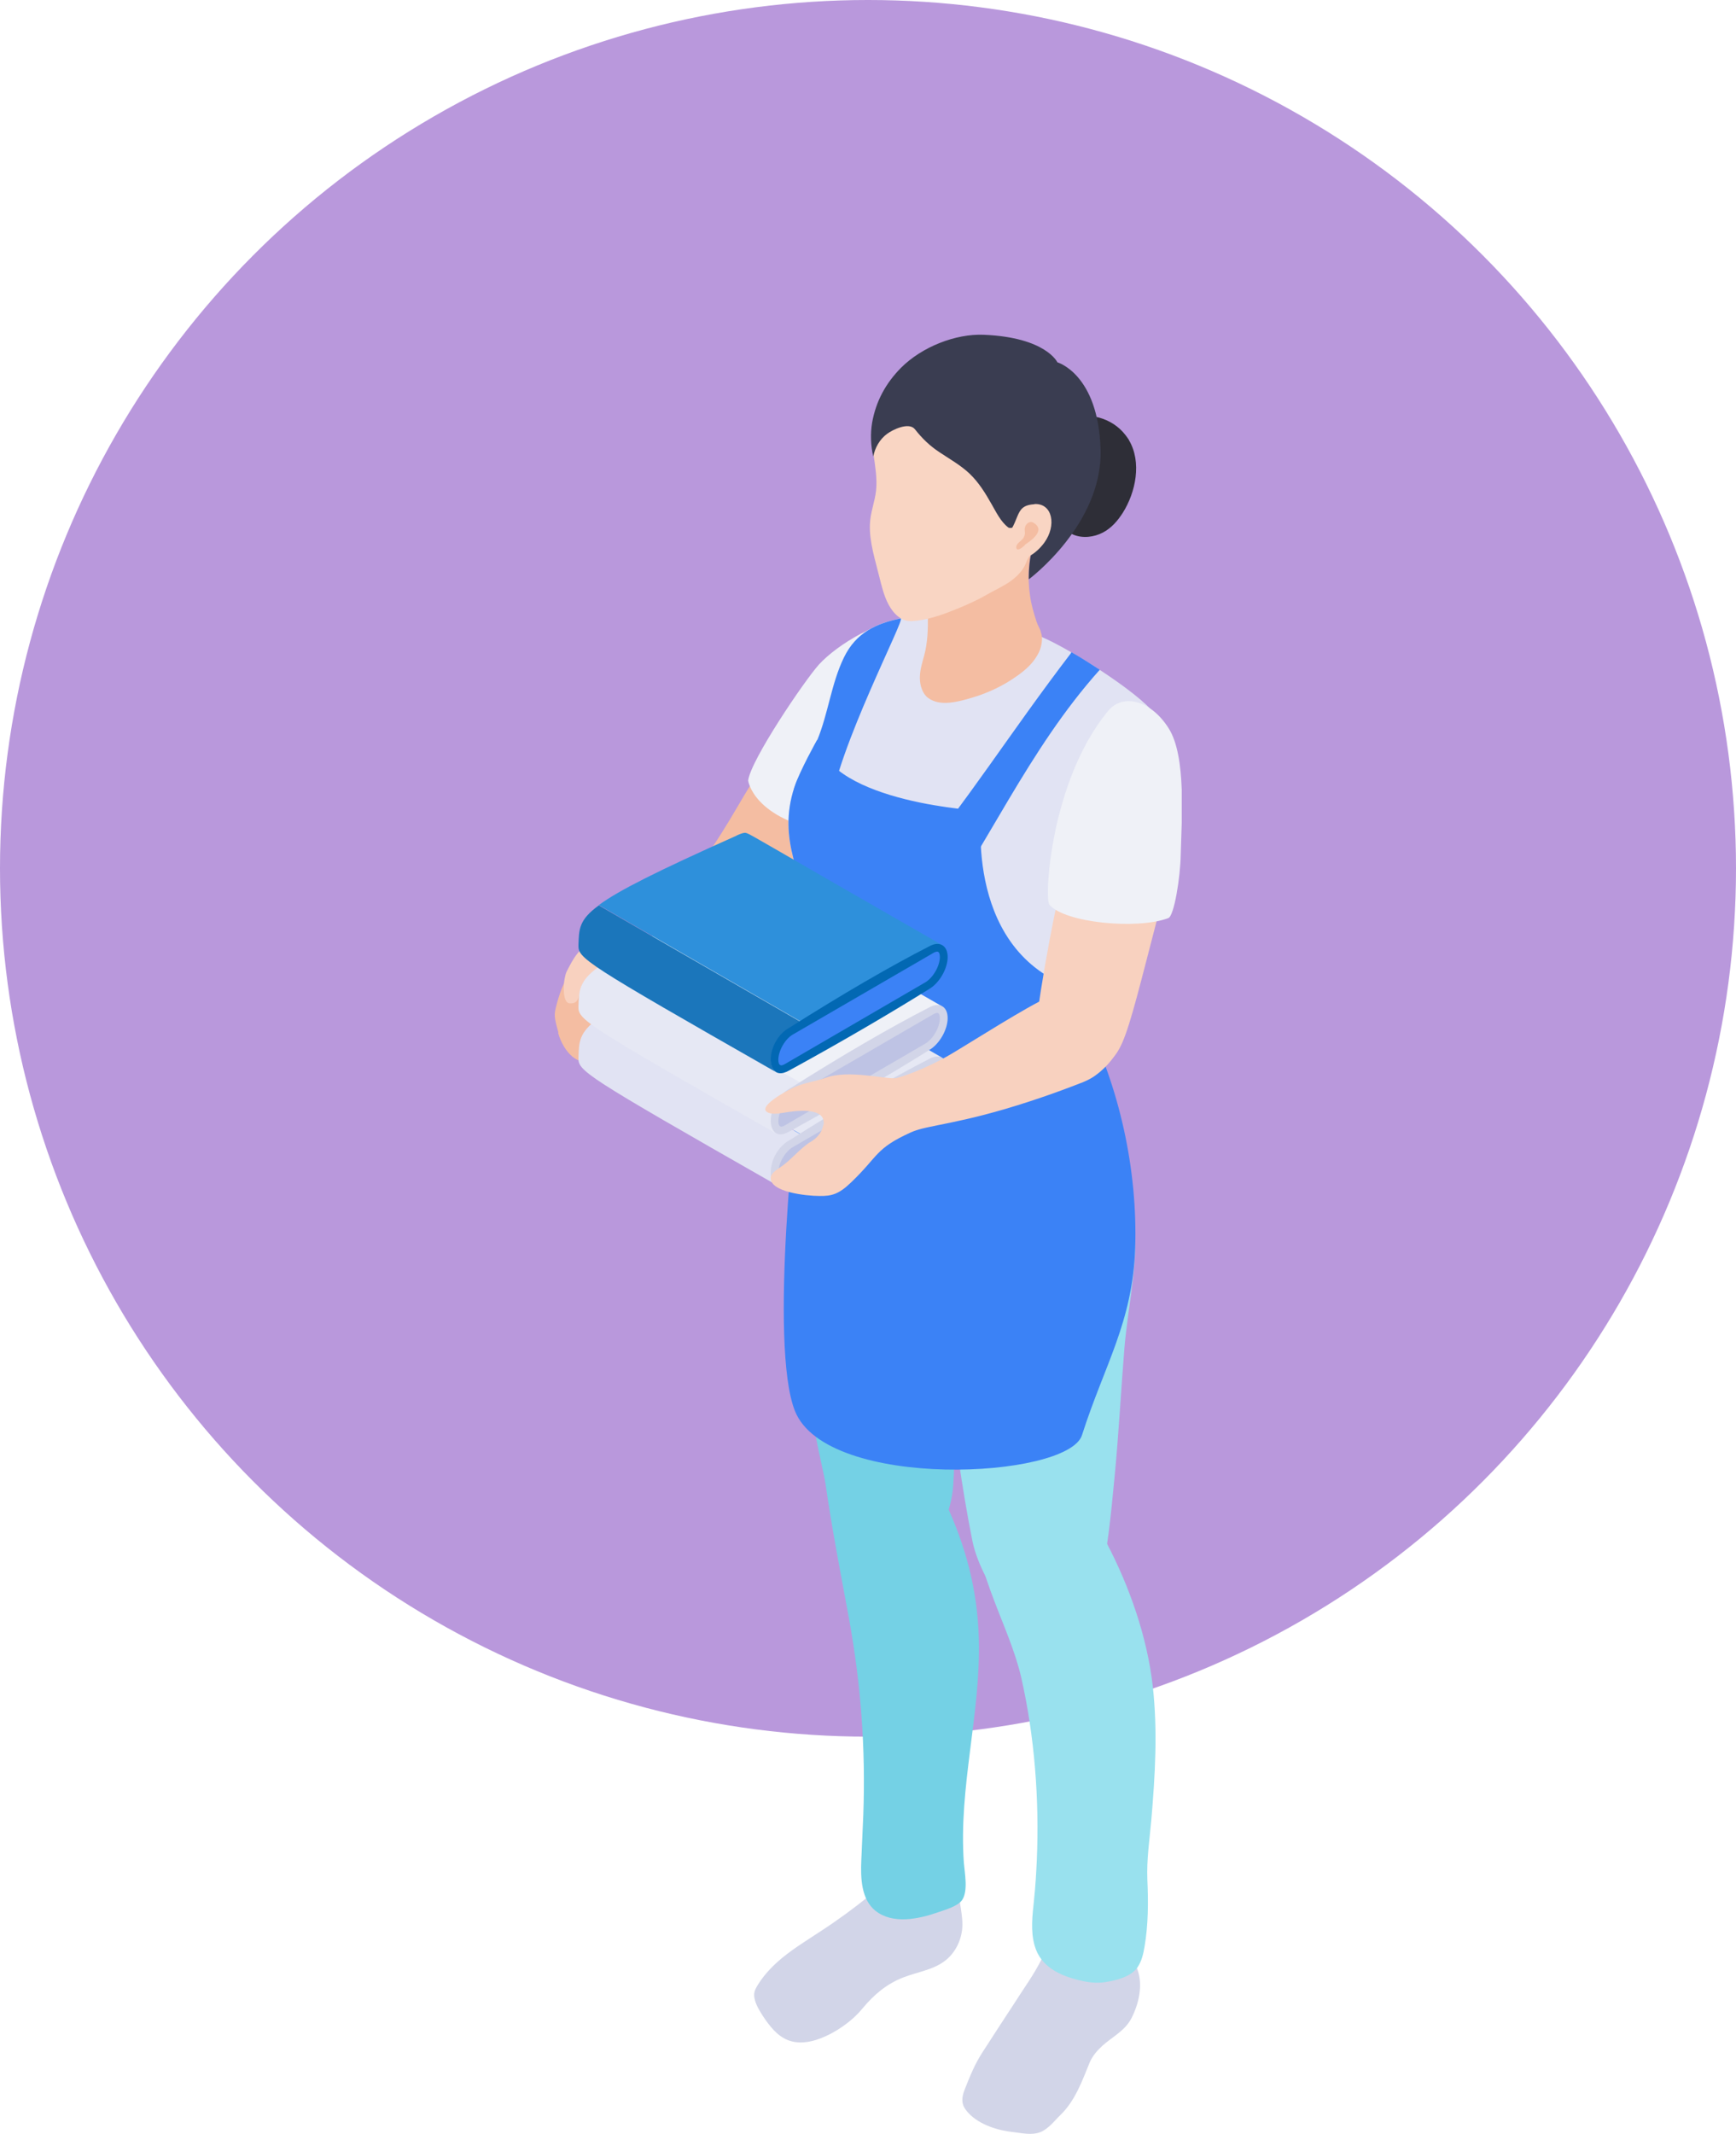 <svg width="498" height="612" viewBox="0 0 498 612" fill="none" xmlns="http://www.w3.org/2000/svg">
<circle cx="249" cy="249" r="249" fill="#B998DC"/>
<g clip-path="url(#clip0_241_574)">
<path d="M160.09 296.183C161.752 301.85 165.939 306.086 170.469 303.968C173.852 302.365 175.802 298.015 178.783 295.725C188.532 288.34 185.435 287.825 188.36 285.306C189.908 283.933 196.789 282.616 197.821 280.67C197.936 280.498 197.936 280.326 197.936 280.154C198.051 270.423 198.223 269.278 197.133 268.706C195.929 268.133 185.32 269.679 184.002 269.851C180.217 270.423 173.393 270.537 169.895 272.14C167.315 273.285 165.365 276.09 163.817 278.38C161.58 281.7 160.434 285.02 159.459 288.913C159 290.916 158.885 291.546 160.204 296.126L160.09 296.183Z" fill="#F4BDA2"/>
<path d="M162.785 278.151C162.269 279.067 162.211 279.525 161.982 280.613C161.58 282.502 161.408 287.54 163.358 287.711C168.863 288.169 162.555 279.296 174.655 278.495C180.618 278.094 180.16 269.565 171.558 270.08C166.397 270.424 164.104 275.69 162.785 278.151Z" fill="#F8D1BF"/>
<path d="M201.95 246.61C202.179 245.522 203.211 244.663 203.899 243.633C212.1 231.497 215.081 223.827 220.93 217.587C220.93 217.587 235.897 227.032 237.331 232.986C239.28 240.885 231.998 250.044 231.654 250.96C231.539 251.304 231.252 251.59 231.023 251.876C220.529 263.44 220.185 265.443 217.203 265.901C213.476 266.474 207.741 264.584 205.677 261.436C203.727 258.517 201.663 247.755 201.95 246.667V246.61Z" fill="#F4BDA2"/>
<path d="M262.562 177.001C252.584 177.23 240.14 184.843 234.922 190.568C230.793 195.147 215.311 217.988 214.623 223.827C214.623 223.827 215.999 234.989 237.904 238.653C261.988 232.528 261.587 177.001 262.562 177.001Z" fill="#EFF1F7"/>
<path d="M323.861 126.225C327.589 132.522 325.811 141.166 322.084 147.062C320.65 149.295 318.872 151.413 316.349 152.729C313.826 154.046 310.558 154.447 307.863 153.302C305.225 152.157 303.505 149.752 302.816 147.234C302.128 144.772 302.3 142.196 302.472 139.677C302.816 134.697 303.218 129.774 303.562 124.794C303.677 123.592 303.447 122.275 303.734 121.13C303.963 120.214 305.34 120.043 306.257 119.814C312.278 118.154 318.987 119.699 322.886 124.794C323.231 125.252 323.575 125.71 323.861 126.168V126.225Z" fill="#2E2E37"/>
<path d="M301.899 554.183C301.899 555.042 301.727 555.9 301.44 556.702C300.81 558.476 299.663 560.022 298.86 561.682C296.681 566.147 293.699 570.154 291.061 574.333C287.965 579.084 284.868 583.778 281.829 588.529C279.593 591.964 278.274 595.342 276.783 599.062C276.209 600.494 275.808 602.096 276.267 603.528C276.554 604.443 277.184 605.245 277.872 605.989C281.084 609.366 286.359 610.969 290.889 611.427C293.412 611.713 295.935 612.343 298.401 611.427C300.81 610.454 302.415 608.222 304.193 606.504C308.436 602.383 310.386 596.83 312.565 591.506C313.368 589.56 314.801 587.957 316.292 586.583C319.274 583.95 322.772 582.29 324.607 578.683C326.671 574.619 327.933 569.295 326.327 564.888C324.55 560.022 324.148 554.297 323.288 549.145C323.059 547.714 322.772 546.226 321.855 545.081C320.249 543.135 318.013 542.162 315.547 541.875C313.482 541.589 311.361 541.761 309.239 541.875C307.461 541.99 305.626 542.162 304.193 543.249C302.071 544.852 301.784 547.886 301.899 550.519C301.899 551.664 302.014 552.924 301.899 554.068V554.183Z" fill="#D2D5E8"/>
<path d="M262.447 533.575C260.268 535.178 258.319 537.067 256.139 538.727C254.018 540.33 251.781 541.646 249.717 543.364C245.13 547.085 240.37 550.576 235.439 553.782C231.711 556.244 227.869 558.591 224.429 561.396C221.734 563.628 219.268 566.147 217.433 569.124C216.401 570.784 216.057 571.7 216.573 573.589C217.031 575.249 218.006 576.794 218.924 578.225C220.759 580.973 222.88 583.721 225.92 584.98C228.844 586.182 232.227 585.724 235.209 584.58C239.682 582.919 244.441 579.599 247.423 575.936C250.692 571.986 254.419 568.837 259.236 567.006C263.078 565.517 267.321 564.945 270.647 562.598C273.629 560.537 275.521 557.102 275.98 553.496C276.496 549.317 274.833 545.138 275.063 540.902C275.235 538.212 271.909 528.652 269.672 528.423C267.149 528.194 264.626 529.167 262.619 530.713L262.505 533.518L262.447 533.575Z" fill="#D2D5E8"/>
<path d="M228.385 373.006C228.442 374.38 228.557 375.696 228.672 377.07C230.105 394.873 234.005 412.104 237.732 429.506C239.452 437.577 239.796 458.357 253.731 454.579C260.555 452.747 272.425 440.726 273.457 425.842C274.03 417.828 273.571 406.436 273.973 398.422C274.833 381.821 265.658 326.867 265.658 326.867C265.658 326.867 234.808 316.277 233.431 319.482C230.794 325.722 230.392 332.248 229.532 337.915C227.869 349.536 227.582 361.328 228.328 373.006H228.385Z" fill="#74D1E5"/>
<path d="M235.094 410.442C236.643 428.589 240.313 446.449 243.581 464.309C246.964 483.028 248.341 501.346 247.653 520.409C247.481 524.759 247.251 529.11 247.079 533.46C246.85 538.67 247.079 544.68 251.151 547.943C256.139 551.893 263.537 550.29 268.984 548.401C271.049 547.657 274.776 546.684 276.037 544.795C277.758 542.161 276.726 537.067 276.496 534.147C274.948 512.452 281.37 491.558 280.797 469.919C280.395 455.78 277.07 443.472 271.163 430.707C269.73 427.616 267.665 424.295 264.339 423.723L235.152 410.5L235.094 410.442Z" fill="#74D1E5"/>
<path d="M325.066 348.046C323.173 335.51 319.905 321.371 312.852 314.101C312.852 314.101 279.879 334.709 253.559 326.923C250.749 326.065 253.846 329.728 254.648 332.591C256.426 339.059 258.204 345.528 260.039 352.054C263.938 366.193 269.73 380.962 271.737 395.445C273.916 411.015 275.865 426.528 278.962 441.927C280.395 448.854 284.582 455.666 288.194 461.505C292.38 468.259 296.337 471.923 303.161 470.721C306.257 470.149 311.361 466.313 312.909 463.565C313.999 461.619 314.343 458.986 314.916 456.868C317.668 445.591 318.701 434.371 319.79 422.922C320.937 410.901 321.568 398.822 322.543 386.744C323.575 374.093 327.015 360.526 325.123 347.989L325.066 348.046Z" fill="#99E1EE"/>
<path d="M278.79 435.974C279.134 436.031 280.969 446.449 281.313 447.537C282.402 451.258 283.664 454.979 285.04 458.585C287.793 465.912 291.176 473.354 292.954 481.025C296.796 497.912 298.172 516.058 297.426 533.403C297.254 537.239 297.025 541.017 296.624 544.852C296.165 549.203 295.591 553.725 296.796 557.904C298.516 564.029 304.078 566.548 309.87 567.922C312.278 568.494 314.744 568.78 317.152 568.38C320.306 567.864 324.55 566.834 326.385 564.029C327.531 562.312 327.99 560.251 328.334 558.19C329.424 551.836 329.424 545.367 329.137 538.956C328.908 533.174 329.768 527.622 330.284 521.783C331.373 509.075 332.119 496.195 330.685 483.486C329.08 469.404 323.976 454.807 317.382 442.328C315.776 439.294 315.604 443.015 312.221 442.671L278.79 436.088V435.974Z" fill="#99E1EE"/>
<path d="M321.969 243.747C313.024 258.287 307.633 273.457 311.189 290.573C312.565 297.156 314.744 303.568 316.923 309.979H229.991C230.622 304.827 231.482 299.732 232.686 294.695C234.865 285.421 236.471 275.346 233.89 265.901C230.048 251.762 222.938 240.885 227.869 225.83C229.36 221.193 232.514 216.843 234.406 212.206C237.56 204.535 238.42 196.006 242.033 188.564C246.334 179.691 254.247 177.802 263.307 176.485C270.188 175.512 278.102 177.115 284.811 178.546C292.265 180.149 290.201 179.691 297.369 182.095C303.906 184.271 323.632 196.521 330.055 203.333C334.699 208.313 333.208 220.163 332.52 223.311C331.66 227.032 329.883 230.352 327.875 233.558C325.754 236.935 324.034 240.427 321.912 243.805L321.969 243.747Z" fill="#E1E3F3"/>
<path d="M237.961 226.116H227.812C227.812 226.116 227.812 225.945 227.926 225.83C229.417 221.193 232.571 216.843 234.463 212.206C237.617 204.535 238.477 196.006 242.09 188.564C245.588 181.351 251.437 178.775 258.375 177.344C259.981 177.001 240.026 214.839 238.019 232.413V226.173L237.961 226.116Z" fill="#3B82F6"/>
<path d="M261.415 248.957C277.356 230.066 289.742 210.145 307.175 187.362C307.232 187.248 307.289 187.133 307.347 187.019C309.984 188.507 312.737 190.281 315.489 192.056C294.788 215.183 283.377 242.603 264.855 268.649L261.415 249.014V248.957Z" fill="#3B82F6"/>
<path d="M233.89 265.845C230.048 251.705 222.938 240.829 227.869 225.774C229.36 221.137 234.406 212.149 234.406 212.149C238.707 230.353 281.6 232.528 281.6 232.528C281.6 232.528 276.095 274.431 310.271 284.105C310.558 290.689 313.654 297.1 314.744 300.077C318.127 309.236 316.808 309.178 319.733 318.509C324.722 334.595 325.811 334.652 315.375 341.521C297.426 353.371 267.264 354.115 245.531 348.505C239.854 347.017 234.234 344.956 229.819 341.064C226.665 338.259 228.443 331.962 228.443 328.069C228.443 295.783 238.535 282.617 233.947 265.845H233.89Z" fill="#3B82F6"/>
<path d="M298.516 181.122C298.745 181.694 298.917 182.324 298.917 183.068C298.917 184.843 298.401 186.56 297.484 188.048C296.165 190.338 294.1 192.17 291.921 193.716C287.965 196.578 283.492 198.696 278.847 200.07C275.062 201.157 269.73 202.76 266.232 200.127C264.569 198.868 263.881 196.52 263.881 194.345C263.881 192.113 264.569 189.995 265.142 187.877C266.117 184.213 266.232 180.378 266.174 176.542C266.174 171.562 265.83 166.524 266.461 161.544C267.378 154.789 271.106 150.496 277.069 148.321C282.345 146.374 288.653 145.459 294.158 145.115C295.763 145.001 300.408 144.772 300.752 147.119C300.924 148.206 299.777 149.466 299.261 150.267C298.286 151.641 297.426 153.015 296.853 154.618C295.075 159.77 294.674 165.437 295.477 170.761C295.821 173.394 296.566 175.855 297.369 178.317C297.713 179.347 298.229 180.149 298.573 181.065L298.516 181.122Z" fill="#F4BDA2"/>
<path d="M288.251 167.728C288.939 167.327 289.627 166.869 290.316 166.354C291.864 165.152 293.527 163.492 294.272 161.545C294.96 159.656 296.222 158.111 297.139 156.336C297.713 155.306 298.516 154.562 299.146 153.531C306.429 141.395 307.117 124.68 297.311 113.346C290.316 105.274 279.076 101.553 269.156 104.015C266.461 104.702 263.88 105.732 261.415 106.934C259.236 107.965 257.114 109.167 255.451 110.941C254.361 112.086 253.501 113.46 252.756 114.891C251.896 116.494 251.093 118.097 250.634 119.871C248.857 126.684 252.01 133.667 251.322 140.594C250.978 143.914 249.659 146.948 249.545 150.383C249.373 155.535 251.093 160.629 252.297 165.61C252.928 168.128 253.559 170.704 254.706 172.994C255.566 174.654 256.655 176.2 258.261 177.23C259.866 178.261 261.357 178.203 263.135 177.974C267.264 177.459 271.163 175.971 274.948 174.425C277.7 173.28 280.395 172.078 282.976 170.59C284.753 169.56 286.588 168.701 288.309 167.67L288.251 167.728Z" fill="#F9D5C3"/>
<path d="M315.719 128.915C315.088 107.22 303.333 103.9 303.333 103.9C303.333 103.9 300.064 96.744 282.23 96C274.088 95.656 264.454 99.492 258.49 105.445C254.075 109.91 251.265 115.062 250.176 121.245C249.66 124.336 249.774 127.885 250.52 130.919C250.978 128.4 252.355 125.996 254.419 124.45C256.082 123.191 260.727 120.958 262.447 123.076C264.569 125.767 266.69 127.828 269.558 129.717C272.482 131.663 275.636 133.438 278.159 135.842C280.797 138.361 282.689 141.452 284.467 144.6C285.786 146.89 287.105 149.638 289.226 151.241C290.43 152.156 296.279 148.722 298.229 148.207C298.803 148.035 299.491 148.092 299.892 148.607C300.867 149.981 296.681 152.042 295.821 152.557C295.649 152.672 296.337 155.763 295.706 159.14C295.018 162.689 295.133 166.124 295.133 166.124C295.133 166.124 316.407 150.325 315.719 128.801V128.915Z" fill="#3A3D51"/>
<path d="M296.738 144.543C301.956 144.257 303.161 150.726 299.548 155.649C298.516 157.08 296.853 158.683 295.247 159.484C287.047 163.72 283.607 158.683 286.588 156.049C293.527 149.867 290.201 144.944 296.738 144.601V144.543Z" fill="#F9D5C3"/>
<path d="M293.929 156.277C294.559 155.762 300.523 152.328 296.509 149.923C295.419 149.236 294.158 150.209 293.986 151.412C293.871 152.041 294.101 152.671 293.986 153.243C293.929 153.587 293.757 153.93 293.584 154.274C293.068 155.132 291.233 155.934 291.577 157.193C291.864 158.281 293.642 156.678 293.986 156.335L293.929 156.277Z" fill="#F4BDA2"/>
<path d="M229.188 312.899C228.615 314.902 220.472 385.599 228.041 404.604C237.159 427.559 306.372 424.124 310.386 411.531C316.866 391.266 324.894 379.245 325.639 357.95C326.385 335.567 321.166 311.697 311.017 291.661C296.566 310.495 243.237 336.827 229.245 312.956L229.188 312.899Z" fill="#3B82F6"/>
<path d="M211.24 271.911C213.591 270.824 213.877 271.11 214.279 271.224C215.368 271.568 219.612 274.258 270.246 303.281C269.73 302.995 268.64 303.167 267.78 303.396C265.085 304.083 258.892 308.319 229.761 325.263L171.787 291.832C177.407 287.654 188.646 282.044 211.297 271.911H211.24Z" fill="#E6E8F4"/>
<path d="M171.73 291.89L229.704 325.32C228.729 325.893 227.697 326.465 226.722 327.095C222.192 329.843 220.128 336.254 221.848 338.887C222.077 339.231 222.249 339.574 222.651 339.746C167.028 308.033 165.824 307.117 165.939 303.224C166.111 298.816 165.996 296.126 171.73 291.947V291.89Z" fill="#E1E3F3"/>
<path d="M226.321 327.037C221.561 329.842 220.07 336.253 221.791 338.887C222.594 340.146 224.142 340.547 226.436 339.23C242.148 330.644 256.025 322.458 266.576 315.874C269.5 314.157 271.851 310.036 271.851 306.715C271.851 303.338 269.443 302.021 266.518 303.681C255.853 309.12 241.517 317.42 226.378 327.037H226.321Z" fill="#D2D5E8"/>
<path d="M224.027 337.742C223.396 337.742 223.282 336.769 223.282 336.196C223.282 333.62 225.174 330.243 227.468 328.926L267.608 305.628C268.239 305.227 268.698 305.17 268.87 305.17C269.5 305.17 269.615 306.143 269.615 306.716C269.615 309.292 267.665 312.669 265.429 313.986L225.289 337.341C224.658 337.742 224.199 337.799 224.027 337.799V337.742Z" fill="#BEC3E4"/>
<path d="M211.24 257.199C213.591 256.112 213.877 256.398 214.279 256.513C215.368 256.856 219.612 259.546 270.246 288.569C269.73 288.283 268.64 288.455 267.78 288.684C265.085 289.371 258.892 293.607 229.761 310.551L171.787 277.12C177.407 272.942 188.646 267.332 211.297 257.199H211.24Z" fill="#EFF1F7"/>
<path d="M171.73 277.178L229.704 310.608C228.729 311.181 227.697 311.753 226.722 312.383C222.192 315.131 220.128 321.542 221.848 324.175C222.077 324.519 222.249 324.862 222.651 325.034C167.028 293.321 165.824 292.405 165.939 288.512C166.111 284.104 165.996 281.414 171.73 277.235V277.178Z" fill="#E6E8F4"/>
<path d="M226.321 312.269C221.561 315.074 220.07 321.485 221.791 324.118C222.594 325.377 224.142 325.778 226.436 324.462C242.148 315.875 256.025 307.689 266.576 301.106C269.5 299.389 271.851 295.267 271.851 291.947C271.851 288.569 269.443 287.253 266.518 288.913C255.853 294.351 241.517 302.652 226.378 312.269H226.321Z" fill="#D2D5E8"/>
<path d="M224.027 323.03C223.396 323.03 223.282 322.057 223.282 321.484C223.282 318.908 225.174 315.531 227.468 314.214L267.608 290.916C268.239 290.515 268.698 290.458 268.87 290.458C269.5 290.458 269.615 291.431 269.615 292.004C269.615 294.58 267.665 297.957 265.429 299.274L225.289 322.629C224.658 323.03 224.199 323.087 224.027 323.087V323.03Z" fill="#BEC3E4"/>
<path d="M211.24 239.626C213.591 238.539 213.877 238.825 214.279 238.939C215.368 239.283 219.612 241.973 270.246 270.996C269.73 270.71 268.64 270.882 267.78 271.111C265.085 271.798 258.892 276.034 229.761 292.978L171.787 259.547C177.407 255.368 188.646 249.758 211.297 239.626H211.24Z" fill="#2E90DB"/>
<path d="M171.73 259.604L229.704 293.035C228.729 293.608 227.697 294.18 226.722 294.81C222.192 297.557 220.128 303.969 221.848 306.602C222.077 306.946 222.249 307.289 222.651 307.461C167.028 275.747 165.824 274.831 165.939 270.939C166.111 266.531 165.996 263.841 171.73 259.662V259.604Z" fill="#1B76BB"/>
<path d="M226.321 294.752C221.561 297.557 220.07 303.968 221.791 306.602C222.594 307.861 224.142 308.262 226.436 306.945C242.148 298.358 256.025 290.172 266.576 283.589C269.5 281.872 271.851 277.75 271.851 274.43C271.851 271.053 269.443 269.736 266.518 271.396C255.853 276.834 241.517 285.135 226.378 294.752H226.321Z" fill="#0268B3"/>
<path d="M224.027 305.457C223.396 305.457 223.282 304.484 223.282 303.911C223.282 301.335 225.174 297.958 227.468 296.641L267.608 273.343C268.239 272.942 268.698 272.885 268.87 272.885C269.5 272.885 269.615 273.858 269.615 274.43C269.615 277.006 267.665 280.384 265.429 281.7L225.289 305.056C224.658 305.457 224.199 305.514 224.027 305.514V305.457Z" fill="#3B82F6"/>
<path d="M296.738 297.099C298.688 281.185 302.816 258.23 307.805 239.568C308.092 238.538 320.535 237.908 321.969 237.966C327.359 238.137 330.743 238.767 334.412 245.865C336.821 250.559 333.61 257.142 332.348 262.008C327.073 282.273 324.435 293.263 321.969 298.931C319.618 304.254 317.382 304.827 314.457 306.372C305.741 311.009 295.591 307.002 296.795 297.213L296.738 297.099Z" fill="#F8D1BF"/>
<path d="M236.241 322.631C236.987 318.108 230.736 318.223 226.264 318.853C224.486 319.082 222.135 319.768 220.415 319.082C216.802 317.593 225.403 312.842 228.156 311.64C230.966 310.438 234.062 310.094 236.872 309.064C243.352 306.66 253.96 309.522 256.942 309.178C257.974 309.064 265.314 306.717 272.941 302.194C278.102 299.161 295.075 288.341 300.351 286.166C305.225 284.163 314.4 281.529 318.471 284.849C327.646 292.348 320.937 303.969 313.597 308.835C311.762 310.037 309.468 310.781 307.404 311.583C303.505 313.071 299.605 314.445 295.591 315.761C275.062 322.516 266.174 322.516 261.358 324.691C250.978 329.385 252.125 331.446 244.155 339.06C240.657 342.437 238.592 343.01 235.094 342.952C231.138 342.952 221.045 341.808 221.103 337.858C221.103 336.255 223.282 335.167 224.371 334.366C227.181 332.305 229.073 329.843 232.055 327.725C232.285 327.554 235.61 326.065 236.184 322.516L236.241 322.631Z" fill="#F8D1BF"/>
<path d="M317.783 203.963C301.268 224.17 299.548 257.716 301.039 259.433C305.397 264.642 326.327 266.646 335.158 263.268C336.821 262.639 338.599 251.648 338.713 245.065C338.943 235.104 340.376 216.958 335.273 208.886C330.284 200.929 322.199 198.582 317.783 203.963Z" fill="#EFF1F7"/>
</g>
<defs>
<clipPath id="clip0_241_574">
<rect width="180" height="516" fill="white" transform="matrix(-1 0 0 1 339 96)"/>
</clipPath>
</defs>
</svg>
